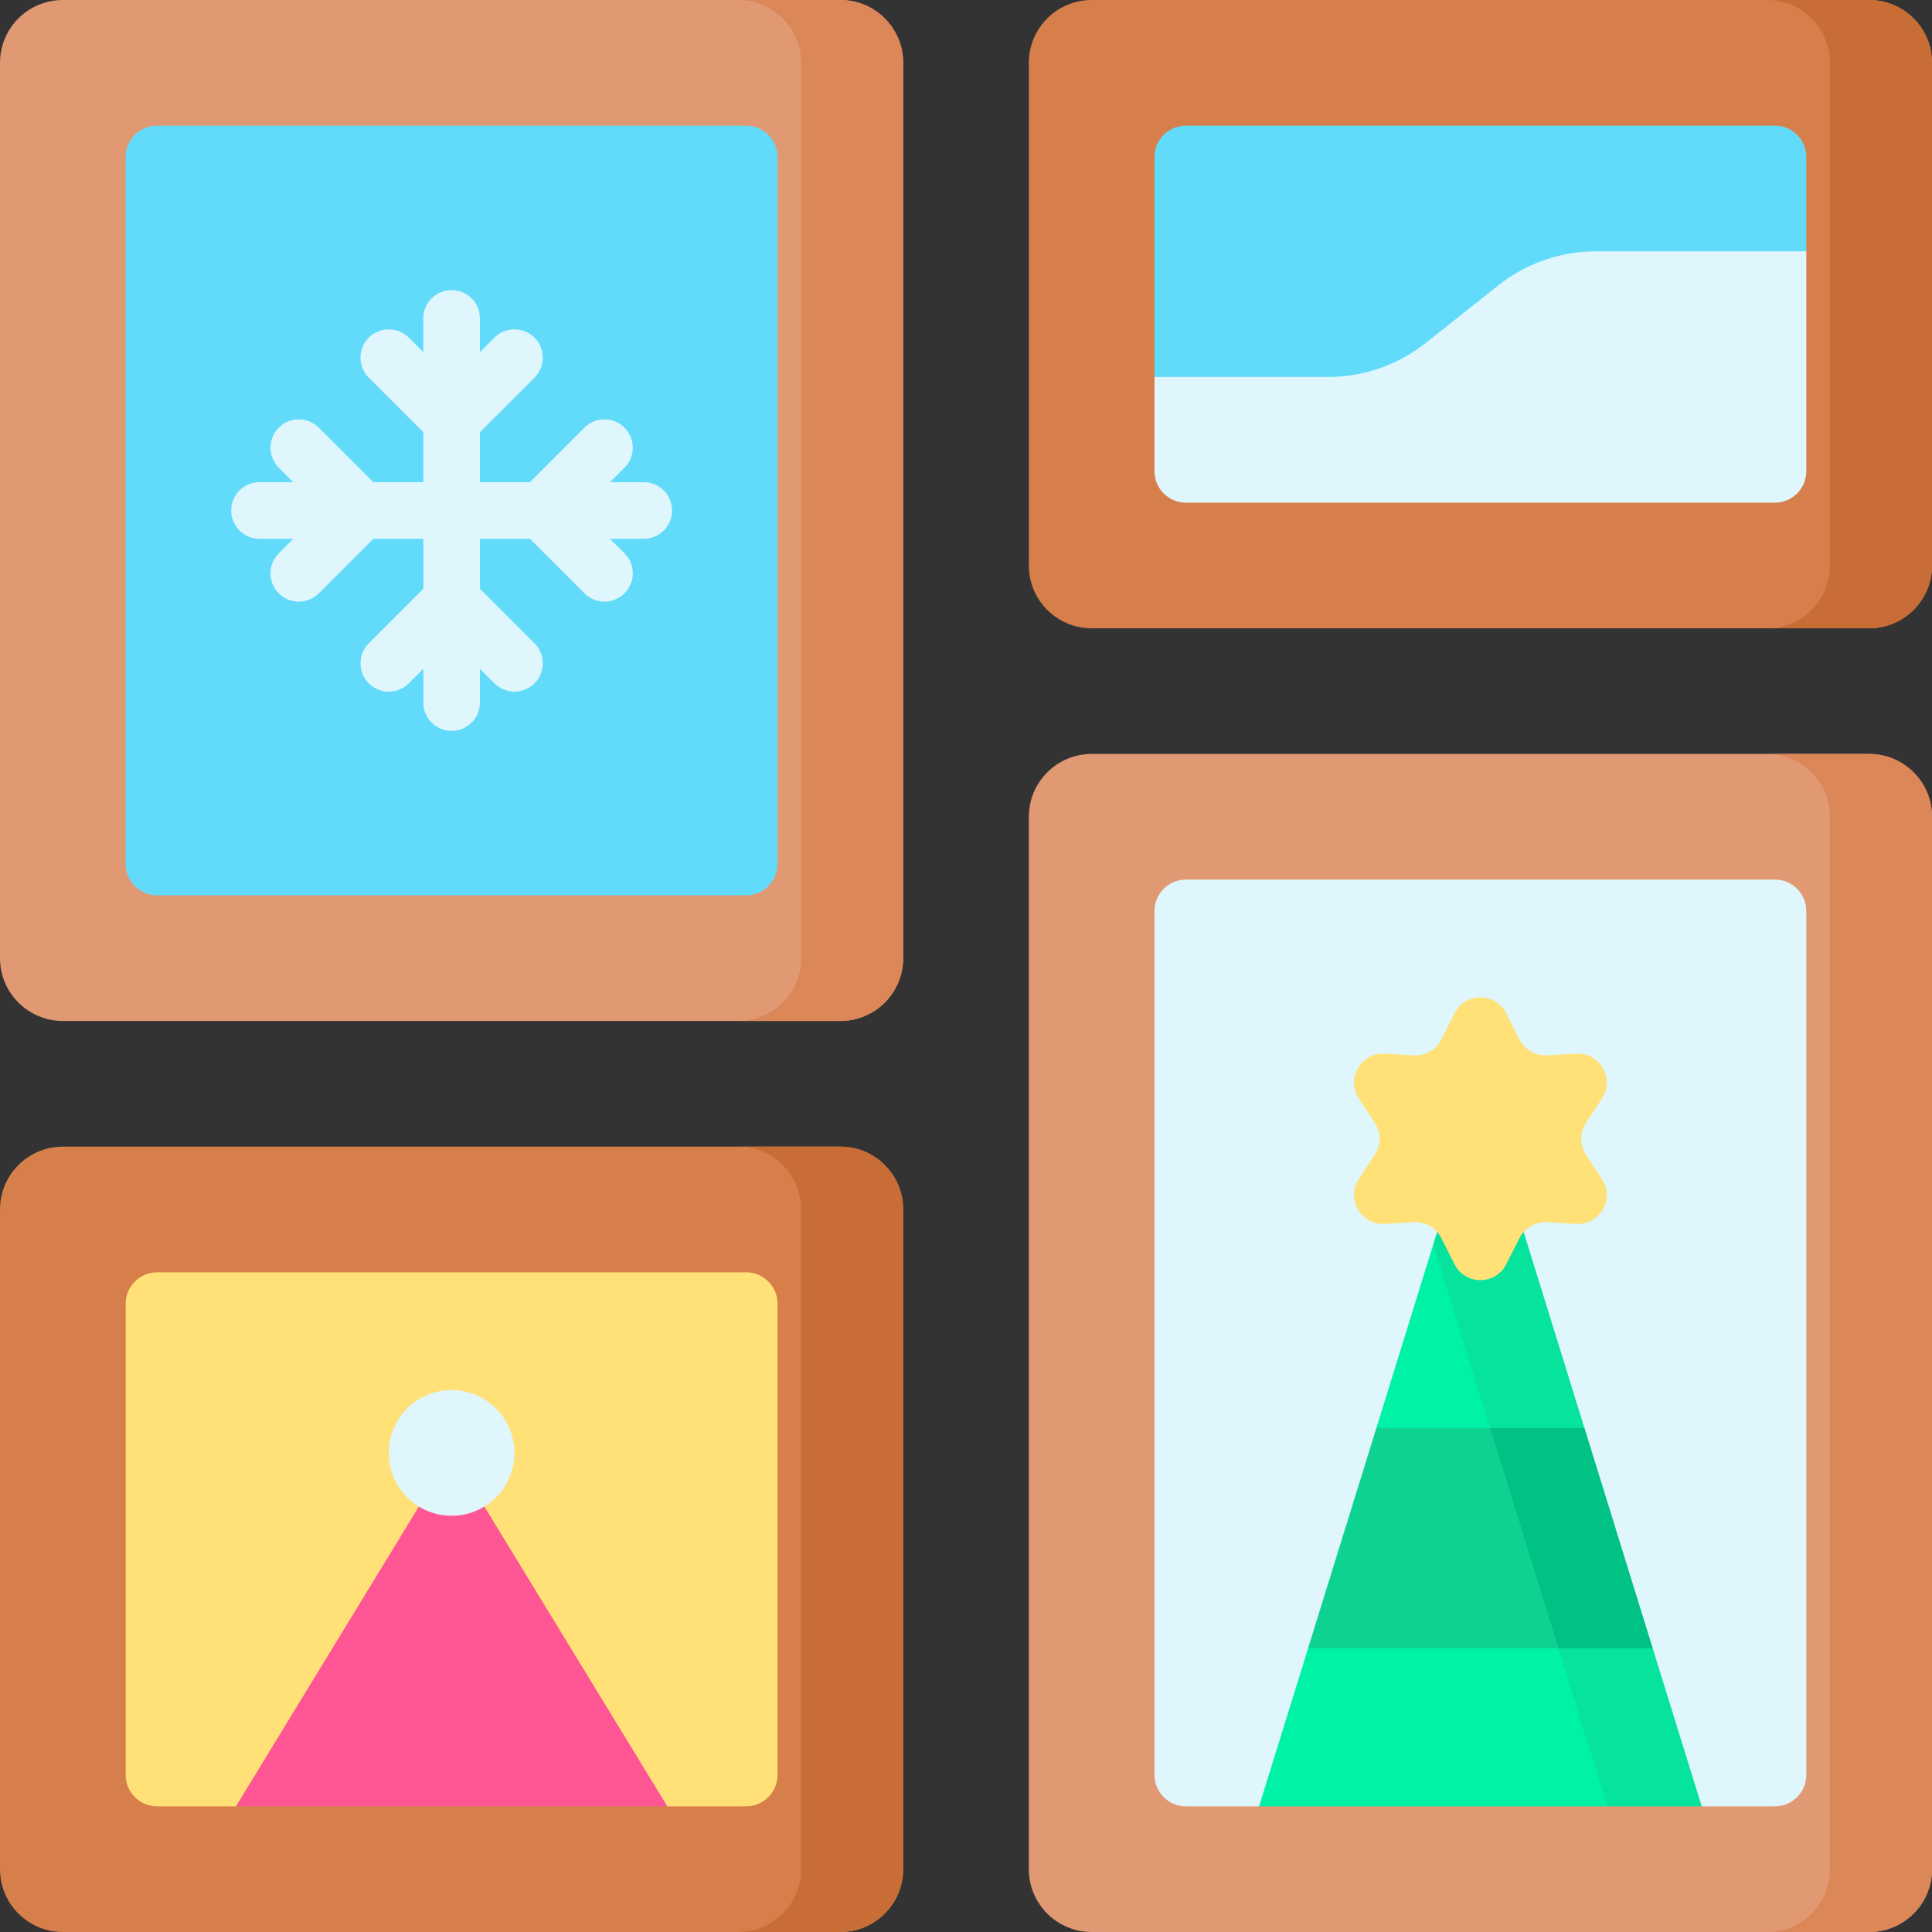 <svg width="40" height="40" viewBox="0 0 40 40" fill="none" xmlns="http://www.w3.org/2000/svg">
<rect x="0" y="0" width="40" height="40" fill="#333333" stroke="none"/>
<g clip-path="url(#clip0_1574_11879)">
<path d="M17.398 21.138H1.301C0.582 21.138 0 20.556 0 19.837V1.301C0 0.582 0.582 0 1.301 0H17.398C18.117 0 18.699 0.582 18.699 1.301V19.837C18.699 20.556 18.117 21.138 17.398 21.138Z" fill="#E19974"/>
<path d="M17.399 0H15.285C16.004 0 16.586 0.582 16.586 1.301V19.837C16.586 20.556 16.003 21.138 15.285 21.138H17.399C18.117 21.138 18.7 20.556 18.7 19.837V1.301C18.7 0.582 18.117 0 17.399 0Z" fill="#DC8758"/>
<path d="M2.602 17.886V3.252C2.602 2.893 2.893 2.602 3.252 2.602H15.447C15.806 2.602 16.098 2.893 16.098 3.252V17.886C16.098 18.245 15.806 18.537 15.447 18.537H3.252C2.893 18.537 2.602 18.245 2.602 17.886Z" fill="#62DBFB"/>
<path d="M17.398 40H1.301C0.582 40 0 39.417 0 38.699V25.041C0 24.322 0.582 23.74 1.301 23.74H17.398C18.117 23.74 18.699 24.322 18.699 25.041V38.699C18.699 39.417 18.117 40 17.398 40Z" fill="#D77F4A"/>
<path d="M17.399 23.74H15.285C16.004 23.74 16.586 24.322 16.586 25.041V38.699C16.586 39.418 16.003 40 15.285 40H17.399C18.117 40 18.7 39.417 18.7 38.699V25.041C18.7 24.322 18.117 23.74 17.399 23.74Z" fill="#C86D36"/>
<path d="M2.602 36.748V26.992C2.602 26.633 2.893 26.342 3.252 26.342H15.447C15.806 26.342 16.098 26.633 16.098 26.992V36.748C16.098 37.107 15.806 37.398 15.447 37.398H13.815L9.35 35.532L4.884 37.398H3.252C2.893 37.398 2.602 37.107 2.602 36.748Z" fill="#FFE177"/>
<path d="M13.816 37.398C11.817 34.123 9.35 30.081 9.35 30.081L4.885 37.398H13.816Z" fill="#FE5694"/>
<path d="M9.35 31.382C10.068 31.382 10.65 30.8 10.65 30.081C10.65 29.363 10.068 28.78 9.35 28.78C8.631 28.78 8.049 29.363 8.049 30.081C8.049 30.8 8.631 31.382 9.35 31.382Z" fill="#DFF6FD"/>
<path d="M38.699 15.61H22.602C21.883 15.61 21.301 16.192 21.301 16.911V38.699C21.301 39.418 21.883 40 22.602 40H38.699C39.418 40 40 39.418 40 38.699V16.911C40 16.192 39.418 15.61 38.699 15.61Z" fill="#E19974"/>
<path d="M38.7 40H36.586C37.304 40 37.887 39.418 37.887 38.699V16.911C37.887 16.192 37.304 15.61 36.586 15.61H38.7C39.418 15.61 40.001 16.192 40.001 16.911V38.699C40.001 39.418 39.418 40 38.7 40Z" fill="#DC8758"/>
<path d="M23.902 18.862V36.748C23.902 37.107 24.194 37.398 24.553 37.398H26.068L30.65 35.906L35.233 37.398H36.748C37.107 37.398 37.398 37.107 37.398 36.748V18.862C37.398 18.503 37.107 18.211 36.748 18.211H24.553C24.194 18.211 23.902 18.503 23.902 18.862Z" fill="#DFF6FD"/>
<path d="M31.402 28.178L29.675 25.764L28.496 29.567L29.481 31.199L27.083 34.127L26.068 37.398H33.282L33.77 36.258L31.402 28.178Z" fill="#00F2A6"/>
<path d="M32.535 31.023L32.804 29.566L31.264 24.599C31.18 24.33 30.931 24.146 30.649 24.146C30.368 24.146 30.119 24.33 30.035 24.599L29.674 25.764L33.28 37.398H35.232L34.217 34.126L32.535 31.023Z" fill="#05E39C"/>
<path d="M32.804 29.566H28.496L27.082 34.126H34.218L32.535 31.023L32.804 29.566Z" fill="#0ED290"/>
<path d="M34.218 34.126L32.805 29.566H30.854L32.267 34.126H34.218Z" fill="#00C285"/>
<path d="M38.699 0H22.602C21.883 0 21.301 0.582 21.301 1.301V11.707C21.301 12.426 21.883 13.008 22.602 13.008H38.699C39.418 13.008 40 12.426 40 11.707V1.301C40 0.582 39.418 0 38.699 0Z" fill="#D77F4A"/>
<path d="M38.7 13.008H36.586C37.304 13.008 37.887 12.426 37.887 11.707V1.301C37.887 0.582 37.304 0 36.586 0H38.7C39.418 0 40.001 0.582 40.001 1.301V11.707C40.001 12.426 39.418 13.008 38.7 13.008Z" fill="#C86D36"/>
<path d="M37.398 5.203V3.252C37.398 2.893 37.107 2.602 36.748 2.602H24.553C24.194 2.602 23.902 2.893 23.902 3.252V7.805L31.02 9.598L37.398 5.203Z" fill="#62DBFB"/>
<path d="M24.553 10.407H36.748C37.107 10.407 37.398 10.115 37.398 9.756V5.203H33.044C32.31 5.203 31.598 5.451 31.023 5.907L29.518 7.101C28.943 7.557 28.231 7.805 27.497 7.805H23.902V9.756C23.902 10.115 24.194 10.407 24.553 10.407Z" fill="#DFF6FD"/>
<path d="M29.842 21.52L30.114 20.98C30.336 20.54 30.964 20.54 31.186 20.98L31.458 21.52C31.565 21.733 31.789 21.862 32.028 21.849L32.631 21.815C33.123 21.787 33.437 22.331 33.167 22.743L32.836 23.248C32.705 23.448 32.705 23.706 32.836 23.906L33.167 24.412C33.437 24.824 33.123 25.368 32.631 25.34L32.028 25.306C31.789 25.293 31.565 25.422 31.458 25.635L31.186 26.174C30.964 26.614 30.336 26.614 30.114 26.174L29.842 25.635C29.734 25.422 29.51 25.293 29.272 25.306L28.669 25.34C28.177 25.368 27.863 24.824 28.133 24.412L28.463 23.906C28.595 23.706 28.595 23.448 28.463 23.248L28.133 22.743C27.863 22.331 28.177 21.787 28.669 21.815L29.272 21.849C29.51 21.862 29.734 21.733 29.842 21.52Z" fill="#FFE177"/>
<path d="M13.328 9.983H12.629L12.929 9.683C13.158 9.454 13.158 9.083 12.929 8.854C12.7 8.625 12.329 8.625 12.101 8.854L10.971 9.983H9.936V8.948L11.066 7.819C11.294 7.59 11.294 7.219 11.066 6.99C10.837 6.762 10.466 6.762 10.237 6.99L9.936 7.291V6.592C9.936 6.268 9.674 6.006 9.35 6.006C9.027 6.006 8.764 6.268 8.764 6.592V7.291L8.464 6.99C8.235 6.762 7.864 6.762 7.635 6.99C7.406 7.219 7.406 7.59 7.635 7.819L8.764 8.948V9.983H7.73L6.6 8.854C6.372 8.625 6.001 8.625 5.772 8.854C5.543 9.083 5.543 9.454 5.772 9.683L6.072 9.983H5.373C5.049 9.983 4.787 10.245 4.787 10.569C4.787 10.893 5.049 11.155 5.373 11.155H6.072L5.772 11.456C5.543 11.684 5.543 12.055 5.772 12.284C5.886 12.399 6.036 12.456 6.186 12.456C6.336 12.456 6.486 12.399 6.601 12.284L7.73 11.155H8.765V12.19L7.635 13.319C7.407 13.548 7.407 13.919 7.635 14.148C7.864 14.376 8.235 14.376 8.464 14.148L8.765 13.847V14.546C8.765 14.87 9.027 15.132 9.351 15.132C9.674 15.132 9.936 14.87 9.936 14.546V13.847L10.237 14.148C10.351 14.262 10.502 14.319 10.651 14.319C10.801 14.319 10.951 14.262 11.066 14.148C11.295 13.919 11.295 13.548 11.066 13.319L9.937 12.19V11.155H10.972L12.101 12.284C12.215 12.399 12.365 12.456 12.515 12.456C12.665 12.456 12.815 12.399 12.93 12.284C13.158 12.055 13.158 11.684 12.93 11.456L12.629 11.155H13.328C13.652 11.155 13.914 10.893 13.914 10.569C13.914 10.245 13.652 9.983 13.328 9.983Z" fill="#DFF6FD"/>
</g>
<defs>
<clipPath id="clip0_1574_11879">
<rect width="40" height="40" fill="white"/>
</clipPath>
</defs>
</svg>

